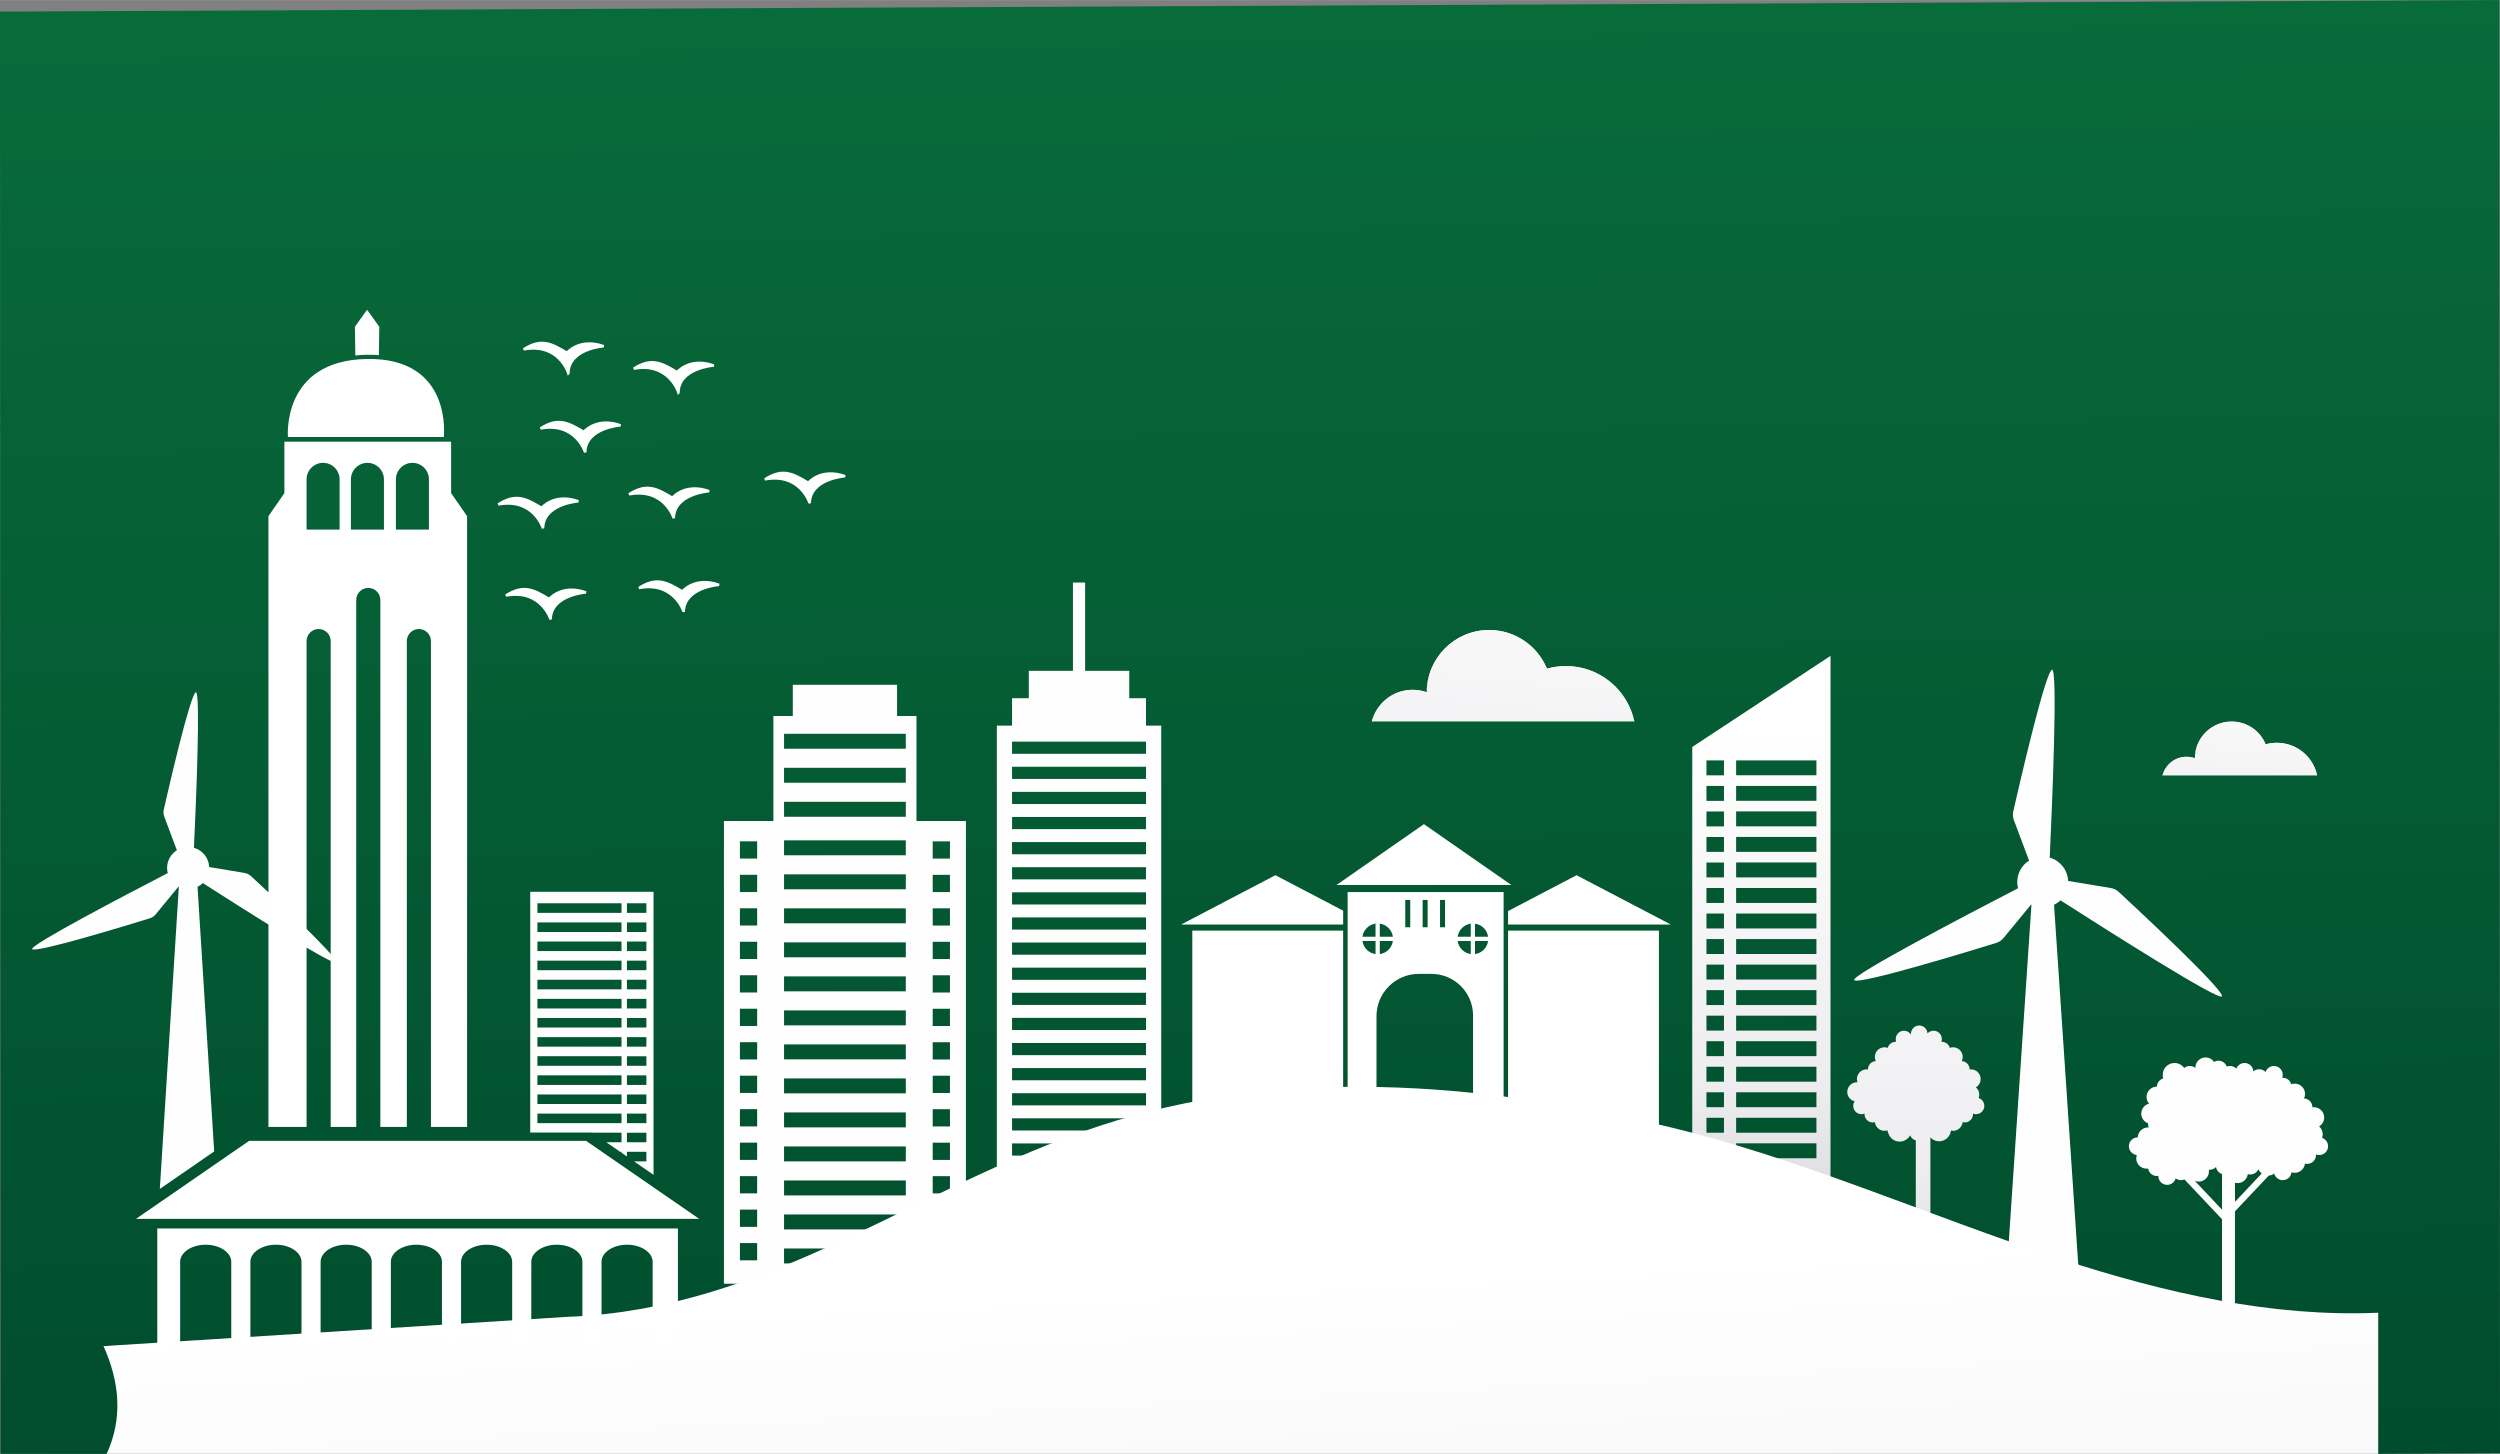 <?xml version="1.0" encoding="UTF-8"?>
<!DOCTYPE svg PUBLIC "-//W3C//DTD SVG 1.1//EN" "http://www.w3.org/Graphics/SVG/1.1/DTD/svg11.dtd">
<!-- Creator: CorelDRAW (Evaluation Version) -->
<svg xmlns="http://www.w3.org/2000/svg" xml:space="preserve" width="6.859in" height="3.989in" version="1.1" style="shape-rendering:geometricPrecision; text-rendering:geometricPrecision; image-rendering:optimizeQuality; fill-rule:evenodd; clip-rule:evenodd"
viewBox="0 0 6156.61 3580.14"
 xmlns:xlink="http://www.w3.org/1999/xlink"
 xmlns:xodm="http://www.corel.com/coreldraw/odm/2003">
 <rect x="0" y="0" width="6156.61" height="3580.14" fill="#808080" stroke="none"/>
 <defs>
  <style type="text/css">
   <![CDATA[
    .str0 {stroke:white;stroke-width:6.23;stroke-miterlimit:2.613}
    .fil11 {fill:white}
    .fil10 {fill:white}
    .fil9 {fill:#84BC13}
    .fil1 {fill:#FEFEFE;fill-rule:nonzero}
    .fil3 {fill:url(#id0);fill-rule:nonzero}
    .fil2 {fill:url(#id1);fill-rule:nonzero}
    .fil0 {fill:url(#id2);fill-rule:nonzero}
    .fil7 {fill:url(#id3);fill-rule:nonzero}
    .fil5 {fill:url(#id4);fill-rule:nonzero}
    .fil4 {fill:url(#id5);fill-rule:nonzero}
    .fil8 {fill:url(#id6);fill-rule:nonzero}
    .fil6 {fill:url(#id7);fill-rule:nonzero}
   ]]>
  </style>
  <linearGradient id="id0" gradientUnits="userSpaceOnUse" x1="4717.97" y1="3215.4" x2="4717.97" y2="2008.4">
   <stop offset="0" style="stop-opacity:1; stop-color:#DBDADF"/>
   <stop offset="0.271" style="stop-opacity:1; stop-color:#EDECEF"/>
   <stop offset="1" style="stop-opacity:1; stop-color:white"/>
  </linearGradient>
  <linearGradient id="id1" gradientUnits="userSpaceOnUse" xlink:href="#id0" x1="4337.63" y1="3002.23" x2="4337.63" y2="1795.22">
  </linearGradient>
  <linearGradient id="id2" gradientUnits="userSpaceOnUse" x1="3111.09" y1="3752.6" x2="3035.69" y2="-761.13">
   <stop offset="0" style="stop-opacity:1; stop-color:#004B2D"/>
   <stop offset="1" style="stop-opacity:1; stop-color:#0A723D"/>
  </linearGradient>
  <linearGradient id="id3" gradientUnits="userSpaceOnUse" xlink:href="#id0" x1="5473.88" y1="2279.81" x2="5540.35" y2="1589.16">
  </linearGradient>
  <linearGradient id="id4" gradientUnits="userSpaceOnUse" xlink:href="#id0" x1="3630.18" y1="2405.34" x2="3743.03" y2="1232.75">
  </linearGradient>
  <linearGradient id="id5" gradientUnits="userSpaceOnUse" xlink:href="#id0" x1="3164.58" y1="5372.74" x2="3057.11" y2="3154.86">
  </linearGradient>
  <linearGradient id="id6" gradientUnits="userSpaceOnUse" xlink:href="#id0" x1="5473.88" y1="2279.82" x2="5540.35" y2="1589.16">
  </linearGradient>
  <linearGradient id="id7" gradientUnits="userSpaceOnUse" xlink:href="#id0" x1="3630.18" y1="2405.34" x2="3743.03" y2="1232.75">
  </linearGradient>
 </defs>
 <g id="Layer_x0020_1">
  <g id="_105553321614048">
   <g>
    <polygon class="fil0" points="5856.72,3580.14 6156.61,3578.65 6154.72,0 -0,28.36 1.35,3580.14 "/>
    <path class="fil1" d="M5471.86 2453.23c4.42,-16.41 -209.27,-215.34 -254.28,-257.02 -5.39,-4.99 -12.1,-8.27 -19.34,-9.47l-105.18 -17.51c-1.21,-27.45 -19.94,-50.12 -45.35,-57.38 6.42,-138.2 20.16,-466.57 5.66,-462.7 -16.42,4.38 -81.82,288.91 -95.4,348.74 -1.63,7.16 -1.11,14.61 1.47,21.48l37.41 99.76c-17.46,11.16 -29.12,30.6 -29.12,52.85 0,5.28 0.85,10.33 2.07,15.23 -122.87,63.52 -414.08,215.76 -403.48,226.38 12,12.03 291.12,-73.58 349.72,-91.73 7.01,-2.17 13.21,-6.34 17.87,-12.01l67.79 -82.38c0.35,0.18 0.68,0.39 1.03,0.56l-63.55 944.58 91.35 0 91.36 0 -63.55 -944.58c5.83,-2.9 11.21,-6.52 15.84,-11 116.5,74.69 393.79,250.69 397.69,236.2z"/>
    <path class="fil1" d="M828.56 2370.04c3.65,-13.58 -173.15,-178.17 -210.39,-212.65 -4.46,-4.12 -10.01,-6.84 -16,-7.84l-87.03 -14.49c-1,-22.71 -16.5,-41.46 -37.53,-47.47 5.31,-114.35 16.68,-386.03 4.69,-382.84 -13.59,3.63 -67.69,239.05 -78.93,288.54 -1.34,5.92 -0.92,12.09 1.22,17.77l30.95 82.54c-14.45,9.23 -24.09,25.31 -24.09,43.73 0,4.37 0.7,8.54 1.72,12.6 -101.67,52.56 -342.61,178.52 -333.84,187.31 9.93,9.95 240.87,-60.88 289.36,-75.9 5.8,-1.8 10.93,-5.25 14.79,-9.94l56.08 -68.16c0.29,0.15 0.57,0.32 0.86,0.46l-46.82 743.99 133.84 -92.29 -41.01 -651.7c4.82,-2.4 9.28,-5.4 13.1,-9.1 96.39,61.8 325.82,207.42 329.05,195.43z"/>
    <path class="fil1" d="M2822.19 1786.77l0 -67.47 -41.23 0 0 -67.47 -108.7 0 0 -217.4 -29.98 0 0 217.4 -108.7 0 0 67.47 -41.23 0 0 67.47 -37.48 0 0 1210.68 404.81 0 0 -1210.68 -37.48 0zm0 1120.72l0 0 -329.85 0 0 -29.98 329.85 0 0 29.98zm0 -61.84l0 0 -329.85 0 0 -29.98 329.85 0 0 29.98zm0 -61.84l0 0 -329.85 0 0 -29.99 329.85 0 0 29.99zm0 -61.85l0 0 -329.85 0 0 -29.98 329.85 0 0 29.98zm0 -61.84l0 0 -329.85 0 0 -29.99 329.85 0 0 29.99zm0 -61.84l0 0 -329.85 0 0 -29.99 329.85 0 0 29.99zm0 -61.85l0 0 -329.85 0 0 -29.98 329.85 0 0 29.98zm0 -61.84l0 0 -329.85 0 0 -29.99 329.85 0 0 29.99zm0 -61.84l0 0 -329.85 0 0 -29.99 329.85 0 0 29.99zm0 -61.85l0 0 -329.85 0 0 -29.98 329.85 0 0 29.98zm0 -61.84l0 0 -329.85 0 0 -29.98 329.85 0 0 29.98zm0 -61.84l0 0 -329.85 0 0 -29.99 329.85 0 0 29.99zm0 -61.85l0 0 -329.85 0 0 -29.98 329.85 0 0 29.98zm0 -61.84l0 0 -329.85 0 0 -29.99 329.85 0 0 29.99zm0 -61.84l0 0 -329.85 0 0 -29.99 329.85 0 0 29.99zm0 -61.85l0 0 -329.85 0 0 -29.98 329.85 0 0 29.98zm0 -61.84l0 0 -329.85 0 0 -29.99 329.85 0 0 29.99zm0 -61.85l0 0 -329.85 0 0 -29.98 329.85 0 0 29.98z"/>
    <path class="fil2" d="M4167.4 1839.36l0 1228.71 340.47 0 0 -1453.07 -340.47 224.36zm78.09 1157.8l0 0 -43.1 0 0 -36.77 43.1 0 0 36.77zm0 -72.47l0 0 -43.1 0 0 -36.77 43.1 0 0 36.77zm0 -72.47l0 0 -43.1 0 0 -36.77 43.1 0 0 36.77zm0 -62.87l0 0 -43.1 0 0 -36.76 43.1 0 0 36.76zm0 -62.87l0 0 -43.1 0 0 -36.76 43.1 0 0 36.76zm0 -62.87l0 0 -43.1 0 0 -36.76 43.1 0 0 36.76zm0 -62.87l0 0 -43.1 0 0 -36.77 43.1 0 0 36.77zm0 -62.87l0 0 -43.1 0 0 -36.77 43.1 0 0 36.77zm0 -62.87l0 0 -43.1 0 0 -36.77 43.1 0 0 36.77zm0 -62.87l0 0 -43.1 0 0 -36.77 43.1 0 0 36.77zm0 -62.87l0 0 -43.1 0 0 -36.77 43.1 0 0 36.77zm0 -62.87l0 0 -43.1 0 0 -36.76 43.1 0 0 36.76zm0 -62.87l0 0 -43.1 0 0 -36.77 43.1 0 0 36.77zm0 -62.87l0 0 -43.1 0 0 -36.77 43.1 0 0 36.77zm0 -62.87l0 0 -43.1 0 0 -36.77 43.1 0 0 36.77zm0 -62.87l0 0 -43.1 0 0 -36.77 43.1 0 0 36.77zm0 -62.87l0 0 -43.1 0 0 -36.76 43.1 0 0 36.76zm0 -62.87l0 0 -43.1 0 0 -36.76 43.1 0 0 36.76zm227.71 1088.03l0 0 -197.72 0 0 -36.77 197.72 0 0 36.77zm0 -72.47l0 0 -197.72 0 0 -36.77 197.72 0 0 36.77zm0 -72.47l0 0 -197.72 0 0 -36.77 197.72 0 0 36.77zm0 -62.87l0 0 -197.72 0 0 -36.76 197.72 0 0 36.76zm0 -62.87l0 0 -197.72 0 0 -36.76 197.72 0 0 36.76zm0 -62.87l0 0 -197.72 0 0 -36.76 197.72 0 0 36.76zm0 -62.87l0 0 -197.72 0 0 -36.77 197.72 0 0 36.77zm0 -62.87l0 0 -197.72 0 0 -36.77 197.72 0 0 36.77zm0 -62.87l0 0 -197.72 0 0 -36.77 197.72 0 0 36.77zm0 -62.87l0 0 -197.72 0 0 -36.77 197.72 0 0 36.77zm0 -62.87l0 0 -197.72 0 0 -36.77 197.72 0 0 36.77zm0 -62.87l0 0 -197.72 0 0 -36.76 197.72 0 0 36.76zm0 -62.87l0 0 -197.72 0 0 -36.77 197.72 0 0 36.77zm0 -62.87l0 0 -197.72 0 0 -36.77 197.72 0 0 36.77zm0 -62.87l0 0 -197.72 0 0 -36.77 197.72 0 0 36.77zm0 -62.87l0 0 -197.72 0 0 -36.77 197.72 0 0 36.77zm0 -62.87l0 0 -197.72 0 0 -36.76 197.72 0 0 36.76zm0 -62.87l0 0 -197.72 0 0 -36.76 197.72 0 0 36.76z"/>
    <path class="fil1" d="M2256.93 2021.68l0 -258.63 -47.79 0 0 -76.84 -256.75 0 0 76.84 -47.79 0 0 258.63 -121.82 0 0 1139.47 121.82 0 16.24 0 324.85 0 11.24 0 121.82 0 0 -1139.47 -121.82 0zm-392.31 1081.89l0 0 -42.48 0 0 -42.48 42.48 0 0 42.48zm0 -82.45l0 0 -42.48 0 0 -42.48 42.48 0 0 42.48zm0 -82.45l0 0 -42.48 0 0 -42.48 42.48 0 0 42.48zm0 -82.45l0 0 -42.48 0 0 -42.48 42.48 0 0 42.48zm0 -82.45l0 0 -42.48 0 0 -42.48 42.48 0 0 42.48zm0 -82.45l0 0 -42.48 0 0 -42.48 42.48 0 0 42.48zm0 -82.45l0 0 -42.48 0 0 -42.48 42.48 0 0 42.48zm0 -82.45l0 0 -42.48 0 0 -42.48 42.48 0 0 42.48zm0 -82.45l0 0 -42.48 0 0 -42.48 42.48 0 0 42.48zm0 -82.45l0 0 -42.48 0 0 -42.48 42.48 0 0 42.48zm0 -82.45l0 0 -42.48 0 0 -42.48 42.48 0 0 42.48zm0 -82.45l0 0 -42.48 0 0 -42.48 42.48 0 0 42.48zm0 -82.45l0 0 -42.48 0 0 -42.48 42.48 0 0 42.48zm366.08 997.03l0 0 -299.86 0 0 -36.82 299.86 0 0 36.82zm0 -83.76l0 0 -299.86 0 0 -36.82 299.86 0 0 36.82zm0 -83.77l0 0 -299.86 0 0 -36.82 299.86 0 0 36.82zm0 -83.76l0 0 -299.86 0 0 -36.82 299.86 0 0 36.82zm0 -83.76l0 0 -299.86 0 0 -36.82 299.86 0 0 36.82zm0 -83.77l0 0 -299.86 0 0 -36.82 299.86 0 0 36.82zm0 -83.76l0 0 -299.86 0 0 -36.82 299.86 0 0 36.82zm0 -83.76l0 0 -299.86 0 0 -36.82 299.86 0 0 36.82zm0 -83.76l0 0 -299.86 0 0 -36.82 299.86 0 0 36.82zm0 -83.77l0 0 -299.86 0 0 -36.82 299.86 0 0 36.82zm0 -83.76l0 0 -299.86 0 0 -36.82 299.86 0 0 36.82zm0 -83.77l0 0 -299.86 0 0 -36.82 299.86 0 0 36.82zm0 -83.76l0 0 -299.86 0 0 -36.82 299.86 0 0 36.82zm0 -94.85l0 0 -299.86 0 0 -36.82 299.86 0 0 36.82zm0 -83.76l0 0 -299.86 0 0 -36.82 299.86 0 0 36.82zm0 -83.76l0 0 -299.86 0 0 -36.82 299.86 0 0 36.82zm108.7 1259.97l0 0 -42.48 0 0 -42.48 42.48 0 0 42.48zm0 -82.45l0 0 -42.48 0 0 -42.48 42.48 0 0 42.48zm0 -82.45l0 0 -42.48 0 0 -42.48 42.48 0 0 42.48zm0 -82.45l0 0 -42.48 0 0 -42.48 42.48 0 0 42.48zm0 -82.45l0 0 -42.48 0 0 -42.48 42.48 0 0 42.48zm0 -82.45l0 0 -42.48 0 0 -42.48 42.48 0 0 42.48zm0 -82.45l0 0 -42.48 0 0 -42.48 42.48 0 0 42.48zm0 -82.45l0 0 -42.48 0 0 -42.48 42.48 0 0 42.48zm0 -82.45l0 0 -42.48 0 0 -42.48 42.48 0 0 42.48zm0 -82.45l0 0 -42.48 0 0 -42.48 42.48 0 0 42.48zm0 -82.45l0 0 -42.48 0 0 -42.48 42.48 0 0 42.48zm0 -82.45l0 0 -42.48 0 0 -42.48 42.48 0 0 42.48zm0 -82.45l0 0 -42.48 0 0 -42.48 42.48 0 0 42.48z"/>
    <path class="fil1" d="M1305.77 2196.04l0 592.73 152.5 0 0.7 0.48 71.6 0 0 23.54 0 0 -37.46 0 34.14 23.54 3.33 0 0 2.29 13.34 9.2 0 -11.49 47.87 0 0 23.54 0 0 -30.39 0 48.05 33.13 0 -696.96 -303.67 0zm224.81 569.67l0 0 -207.15 0 0 -23.54 207.15 0 0 23.54zm0 -47.08l0 0 -207.15 0 0 -23.54 207.15 0 0 23.54zm0 -47.08l0 0 -207.15 0 0 -23.54 207.15 0 0 23.54zm0 -47.08l0 0 -207.15 0 0 -23.54 207.15 0 0 23.54zm0 -47.08l0 0 -207.15 0 0 -23.54 207.15 0 0 23.54zm0 -47.08l0 0 -207.15 0 0 -23.54 207.15 0 0 23.54zm0 -47.08l0 0 -207.15 0 0 -23.54 207.15 0 0 23.54zm0 -47.08l0 0 -207.15 0 0 -23.54 207.15 0 0 23.54zm0 -47.08l0 0 -207.15 0 0 -23.54 207.15 0 0 23.54zm0 -47.08l0 0 -207.15 0 0 -23.54 207.15 0 0 23.54zm0 -47.08l0 0 -207.15 0 0 -23.54 207.15 0 0 23.54zm0 -47.08l0 0 -207.15 0 0 -23.54 207.15 0 0 23.54zm61.21 564.96l0 0 -47.87 0 0 -23.54 47.87 0 0 23.54zm0 -47.08l0 0 -47.87 0 0 -23.54 47.87 0 0 23.54zm0 -47.08l0 0 -47.87 0 0 -23.54 47.87 0 0 23.54zm0 -47.08l0 0 -47.87 0 0 -23.54 47.87 0 0 23.54zm0 -47.08l0 0 -47.87 0 0 -23.54 47.87 0 0 23.54zm0 -47.08l0 0 -47.87 0 0 -23.54 47.87 0 0 23.54zm0 -47.08l0 0 -47.87 0 0 -23.54 47.87 0 0 23.54zm0 -47.08l0 0 -47.87 0 0 -23.54 47.87 0 0 23.54zm0 -47.08l0 0 -47.87 0 0 -23.54 47.87 0 0 23.54zm0 -47.08l0 0 -47.87 0 0 -23.54 47.87 0 0 23.54zm0 -47.08l0 0 -47.87 0 0 -23.54 47.87 0 0 23.54zm0 -47.08l0 0 -47.87 0 0 -23.54 47.87 0 0 23.54zm0 -47.08l0 0 -47.87 0 0 -23.54 47.87 0 0 23.54z"/>
    <path class="fil1" d="M5718.38 2801.9c1.04,-2.77 1.64,-5.77 1.64,-8.91 0,-7.72 -3.46,-14.62 -8.9,-19.28 7.48,-4.41 12.52,-12.53 12.52,-21.85 0,-14.02 -11.36,-25.38 -25.37,-25.38 -1.24,0 -2.45,0.12 -3.64,0.29 0,-0.1 0.01,-0.19 0.01,-0.29 0,-11.64 -9.16,-21.13 -20.67,-21.69 1.61,-3.34 2.54,-7.06 2.54,-11.01 0,-14.02 -11.36,-25.37 -25.37,-25.37 -3.02,0 -5.9,0.55 -8.59,1.52 -2.54,-9.18 -10.94,-15.94 -20.94,-15.94 -0.45,0 -0.88,0.04 -1.32,0.07 0.84,-2.31 1.32,-4.8 1.32,-7.4 0,-12.01 -9.74,-21.75 -21.75,-21.75 -9.6,0 -17.73,6.23 -20.62,14.86 -3.96,-4.18 -9.56,-6.81 -15.78,-6.81 -5.43,0 -10.39,2 -14.2,5.3 -0.56,-11.51 -10.05,-20.68 -21.7,-20.68 -9.26,0 -17.15,5.8 -20.28,13.96 -3.95,-4.08 -9.48,-6.62 -15.61,-6.62 -2.8,0 -5.46,0.55 -7.92,1.51 -3.01,-8.41 -11.02,-14.44 -20.46,-14.44 -3.94,0 -7.62,1.06 -10.81,2.9 -4.58,-6.59 -12.2,-10.92 -20.84,-10.92 -14.02,0 -25.37,11.36 -25.37,25.37 0,0.11 0.01,0.22 0.01,0.33 -3.72,-2.96 -8.42,-4.75 -13.54,-4.75 -5.28,0 -10.12,1.89 -13.89,5.02 -5.27,-7.46 -13.94,-12.35 -23.77,-12.35 -16.06,0 -29.09,13.02 -29.09,29.09 0,3.1 0.49,6.09 1.39,8.89 -8.9,2.53 -15.46,10.57 -15.77,20.2 -0.01,0 -0.02,0 -0.04,0 -14.01,0 -25.37,11.36 -25.37,25.37 0,6.33 2.34,12.11 6.17,16.55 -11.01,2.77 -19.17,12.71 -19.17,24.58 0,10.96 6.97,20.27 16.7,23.82 -0.04,0.52 -0.08,1.03 -0.08,1.55 0,3.12 0.67,6.07 1.85,8.76 -0.61,-0.05 -1.23,-0.1 -1.85,-0.1 -13.72,0 -24.87,10.9 -25.33,24.51 -0.01,0 -0.03,-0 -0.04,-0 -12.01,0 -21.75,9.74 -21.75,21.75 0,11.26 8.55,20.52 19.51,21.64 -0.88,2.58 -1.39,5.34 -1.39,8.23 0,14.01 11.36,25.37 25.37,25.37 1.33,0 2.63,-0.13 3.9,-0.33 1.59,10.44 10.58,18.45 21.47,18.45 1.24,0 2.46,-0.13 3.64,-0.33 -0,0.11 -0.02,0.22 -0.02,0.33 0,12.01 9.74,21.75 21.75,21.75 10,0 18.41,-6.76 20.94,-15.96 3.64,2.76 8.17,4.41 13.09,4.41 3.03,0 5.89,-0.66 8.51,-1.78l92.57 98.02 0 289.75 31.85 0 0 -309.12 83.2 -88.1c5.03,-0.39 9.66,-2.17 13.45,-5.06 2.43,9.36 10.91,16.28 21.03,16.28 11.22,0 20.45,-8.5 21.62,-19.4 2.49,0.82 5.15,1.28 7.91,1.28 13.1,0 23.87,-9.93 25.22,-22.66 1.76,0.46 3.59,0.72 5.48,0.72 12.01,0 21.75,-9.74 21.75,-21.75 0,-0.52 -0.04,-1.04 -0.08,-1.55 2.49,0.99 5.19,1.55 8.03,1.55 12.01,0 21.75,-9.74 21.75,-21.75 0,-9.63 -6.26,-17.78 -14.93,-20.64zm-313.44 105.88l0 0c2.96,1.21 6.17,1.95 9.57,1.95 14.01,0 25.37,-11.36 25.37,-25.37 0,-1.34 -0.13,-2.65 -0.34,-3.93 0.66,0.06 1.34,0.1 2.01,0.1 6.21,0 11.79,-2.61 15.75,-6.78 1.26,8.17 7.09,14.79 14.78,17.29l0 87.86 -67.15 -71.11zm99 4.63l0 0c2.08,0.55 4.23,0.94 6.49,0.94 12.9,0 23.53,-9.64 25.14,-22.1 1.95,0.58 4.01,0.9 6.16,0.9 8.93,0 16.59,-5.39 19.94,-13.09 1.71,4.27 4.57,7.92 8.16,10.68l-65.89 69.77 0 -47.11z"/>
    <path class="fil3" d="M4872.74 2703.95c0.98,-2.6 1.53,-5.4 1.53,-8.34 0,-7.23 -3.24,-13.7 -8.34,-18.06 7.01,-4.13 11.73,-11.74 11.73,-20.47 0,-13.13 -10.64,-23.77 -23.77,-23.77 -1.16,0 -2.29,0.11 -3.41,0.27 0,-0.09 0.01,-0.18 0.01,-0.27 0,-10.91 -8.58,-19.79 -19.36,-20.32 1.51,-3.12 2.38,-6.62 2.38,-10.32 0,-13.13 -10.64,-23.77 -23.77,-23.77 -2.83,0 -5.53,0.52 -8.04,1.42 -2.39,-8.6 -10.26,-14.93 -19.62,-14.93 -0.42,0 -0.83,0.04 -1.24,0.06 0.78,-2.17 1.24,-4.5 1.24,-6.94 0,-11.25 -9.12,-20.37 -20.38,-20.37 -5.93,0 -11.26,2.55 -14.98,6.6 -0.5,-10.81 -9.39,-19.44 -20.33,-19.44 -11.25,0 -20.37,9.12 -20.37,20.38 0,0.66 0.04,1.32 0.1,1.97 -3.61,-5.71 -9.96,-9.51 -17.22,-9.51 -11.25,0 -20.37,9.12 -20.37,20.37 0,2.44 0.45,4.77 1.24,6.94 -0.41,-0.02 -0.82,-0.06 -1.24,-0.06 -9.36,0 -17.23,6.33 -19.62,14.93 -2.52,-0.9 -5.22,-1.42 -8.04,-1.42 -13.13,0 -23.77,10.64 -23.77,23.77 0,3.7 0.87,7.19 2.39,10.32 -10.78,0.53 -19.37,9.41 -19.37,20.32 0,0.09 0.01,0.18 0.01,0.27 -1.12,-0.16 -2.25,-0.27 -3.41,-0.27 -13.13,0 -23.77,10.64 -23.77,23.77 0,2.84 0.52,5.55 1.43,8.07 -0.48,-0.03 -0.95,-0.07 -1.43,-0.07 -13.13,0 -23.77,10.64 -23.77,23.77 0,11.2 7.75,20.56 18.17,23.08 -2.18,3.24 -3.46,7.15 -3.46,11.35 0,11.25 9.12,20.37 20.37,20.37 2.66,0 5.2,-0.52 7.53,-1.45 -0.04,0.48 -0.07,0.96 -0.07,1.45 0,11.26 9.12,20.38 20.38,20.38 1.78,0 3.49,-0.25 5.14,-0.68 1.27,11.93 11.36,21.23 23.63,21.23 2.59,0 5.07,-0.43 7.41,-1.19 0.23,2.15 0.83,4.17 1.67,6.06 3.34,12.49 14.7,21.7 28.24,21.7 11.16,0 20.86,-6.25 25.79,-15.44 2.33,6.13 7.53,10.81 13.96,12.46l0 338.87 35.97 0 0 -346.1c5.34,5.77 12.91,9.46 21.39,9.46 15.21,0 27.7,-11.6 29.12,-26.44 1.7,0.4 3.48,0.62 5.3,0.62 12.27,0 22.36,-9.3 23.63,-21.23 1.64,0.43 3.36,0.68 5.14,0.68 11.25,0 20.37,-9.12 20.37,-20.38 0,-0.49 -0.04,-0.97 -0.07,-1.45 2.33,0.93 4.87,1.45 7.53,1.45 11.26,0 20.38,-9.12 20.38,-20.37 0,-9.02 -5.87,-16.65 -13.99,-19.34z"/>
    <path class="fil4" d="M5856.72 3232.57c-261.34,11.54 -525.75,-48.76 -779.34,-131.43 -330.59,-107.77 -652.79,-253.43 -989.4,-331.26 -450.67,-104.2 -932.86,-144.84 -1379.07,2.3 -456.23,150.44 -813.82,451.43 -1310.18,470.47l-1143.82 72.13c39.39,87.44 48.32,177.84 7.66,265.35l5594.15 0 0 -347.57z"/>
    <g>
     <path class="fil5" d="M3687.85 1776.54l336.88 0c-16.45,-77.94 -85.6,-136.44 -168.44,-136.44 -16.21,0 -31.88,2.29 -46.76,6.48 -23.01,-55.9 -78.01,-95.27 -142.22,-95.27 -84.77,0 -153.51,68.6 -153.76,153.32 -10.86,-3.84 -22.49,-6.05 -34.67,-6.05 -48.42,0 -88.99,33.15 -100.55,77.97l254.32 0 55.19 0z"/>
     <path class="fil6" d="M3478.89 1703.45c12.18,0 23.81,2.2 34.67,6.05 0.24,-84.72 68.98,-153.32 153.76,-153.32 64.21,0 119.21,39.37 142.22,95.27 14.87,-4.19 30.54,-6.48 46.76,-6.48 81.08,0 148.91,56.11 167.19,131.57l1.25 0c-16.45,-77.94 -85.6,-136.44 -168.44,-136.44 -16.21,0 -31.88,2.29 -46.76,6.48 -23.01,-55.9 -78.01,-95.27 -142.22,-95.27 -84.77,0 -153.51,68.6 -153.76,153.32 -10.86,-3.84 -22.49,-6.05 -34.67,-6.05 -48.42,0 -88.99,33.15 -100.55,77.97l1.48 0c13.16,-42.31 52.43,-73.09 99.07,-73.09z"/>
    </g>
    <g>
     <path class="fil7" d="M5507.84 1909.45l198.42 0c-9.69,-45.9 -50.42,-80.37 -99.21,-80.37 -9.55,0 -18.78,1.35 -27.54,3.82 -13.55,-32.93 -45.95,-56.12 -83.77,-56.12 -49.93,0 -90.42,40.41 -90.56,90.3 -6.4,-2.27 -13.25,-3.56 -20.42,-3.56 -28.52,0 -52.42,19.53 -59.22,45.92l149.79 0 32.5 0z"/>
     <path class="fil8" d="M5384.77 1866.4c7.17,0 14.02,1.3 20.42,3.56 0.14,-49.9 40.63,-90.31 90.56,-90.31 37.82,0 70.22,23.19 83.77,56.12 8.76,-2.47 17.99,-3.82 27.54,-3.82 47.76,0 87.71,33.05 98.48,77.5l0.74 0c-9.69,-45.9 -50.42,-80.37 -99.21,-80.37 -9.55,0 -18.78,1.35 -27.54,3.82 -13.55,-32.93 -45.95,-56.12 -83.77,-56.12 -49.93,0 -90.42,40.41 -90.56,90.3 -6.4,-2.27 -13.25,-3.56 -20.42,-3.56 -28.52,0 -52.42,19.53 -59.22,45.92l0.87 0c7.75,-24.92 30.89,-43.05 58.35,-43.05z"/>
    </g>
    <path class="fil9" d="M1352.55 1474.94c0,0 30.72,-37.55 90.47,-16.21 0,0 -86.2,5.97 -87.05,66.57 0,0 -23.04,-75.1 -110.09,-58.89 44.01,-28.3 68.97,-13.91 106.68,8.53z"/>
    <path class="fil9" d="M1990.61 1188.73c0,0 30.72,-37.55 90.47,-16.21 0,0 -86.2,5.98 -87.05,66.57 0,0 -23.04,-75.1 -110.09,-58.89 44.01,-28.3 68.97,-13.91 106.68,8.53z"/>
    <path class="fil9" d="M1333.85 1250.54c0,0 30.73,-37.55 90.47,-16.21 0,0 -86.2,5.97 -87.05,66.57 0,0 -23.04,-75.1 -110.09,-58.89 44.01,-28.3 68.97,-13.91 106.68,8.53z"/>
    <path class="fil9" d="M1396.27 868.63c0,0 30.72,-37.55 90.46,-16.22 0,0 -86.19,5.98 -87.05,66.57 0,0 -23.04,-75.1 -110.09,-58.89 44.01,-28.3 68.97,-13.91 106.68,8.53z"/>
    <path class="fil9" d="M1655.85 1225.62c0,0 30.72,-37.55 90.46,-16.21 0,0 -86.2,5.97 -87.05,66.57 0,0 -23.04,-75.1 -110.1,-58.89 44.01,-28.3 68.97,-13.91 106.68,8.53z"/>
    <path class="fil9" d="M1437.73 1063.48c0,0 30.72,-37.55 90.46,-16.21 0,0 -86.19,5.97 -87.05,66.57 0,0 -23.04,-75.1 -110.09,-58.89 44.01,-28.3 68.97,-13.91 106.68,8.53z"/>
    <path class="fil9" d="M1667.37 916.23c0,0 30.72,-37.55 90.46,-16.22 0,0 -86.19,5.98 -87.05,66.57 0,0 -23.04,-75.1 -110.09,-58.89 44.01,-28.3 68.97,-13.91 106.68,8.53z"/>
    <path class="fil9" d="M1680.36 1456.25c0,0 30.72,-37.55 90.46,-16.21 0,0 -86.19,5.97 -87.05,66.57 0,0 -23.04,-75.1 -110.09,-58.89 44.01,-28.3 68.97,-13.91 106.68,8.53z"/>
    <path class="fil10" d="M1150.25 1349.55l0 1425.55 -88.99 0 0 -1196.57c0,-16.34 -13.36,-29.69 -29.7,-29.69l0 0c-16.34,0 -29.69,13.36 -29.69,29.69l0 1196.57 -65.21 0 0 -1297.78c0,-16.33 -13.35,-29.69 -29.69,-29.69l-0.01 0c-16.33,0 -29.69,13.36 -29.69,29.69l0 1297.78 -21.67 0 -41.25 0 0 -1196.57c0,-16.34 -13.35,-29.69 -29.69,-29.69l-0.01 0c-16.32,0 -29.69,13.36 -29.69,29.69l0 1196.57 -61.65 0 -32.25 0 0 -1425.55 0 -78.61 39.3 -56.78 0 -126.66 163.79 0 82.99 0 163.78 0 0 126.66 39.32 56.78 0 78.61zm-275.19 -474.35l-1.07 -70.78 30.02 -41.78 30.02 41.78 -1.05 69.93c-9.14,-0.72 -18.78,-1.03 -28.97,-0.88 -10.17,0.17 -19.8,0.75 -28.95,1.73zm-165.95 200.84c0,0 -16.92,-188.92 194.9,-192.2 211.84,-3.27 188.91,192.2 188.91,192.2l-383.81 0zm86.53 63.59l0 0c22.38,0 40.68,18.31 40.68,40.67l0 123.67 -81.35 0 0 -123.67c0,-22.37 18.31,-40.67 40.67,-40.67zm109.19 0l0 0c22.38,0 40.68,18.31 40.68,40.67l0 123.67 -81.35 0 0 -123.67c0,-22.37 18.29,-40.67 40.67,-40.67zm110.83 0l0.01 0c22.37,0 40.67,18.31 40.67,40.67l0 123.67 -81.35 0 0 -123.67c0,-22.37 18.3,-40.67 40.67,-40.67z"/>
    <path class="fil10" d="M387.32 3025.11l1282.16 0 0 283.08 -62.28 0 0 -200.95c0,-23.18 -28.33,-42.14 -62.93,-42.14l-0 0c-34.6,0 -62.93,18.97 -62.93,42.14l0 200.95 -47.08 0 0 -200.95c0,-23.18 -28.33,-42.14 -62.93,-42.14l-0.01 0c-34.6,0 -62.93,18.97 -62.93,42.14l0 200.95 -47.08 0 0 -200.95c0,-23.18 -28.33,-42.14 -62.93,-42.14l-0 0c-34.61,0 -62.93,18.97 -62.93,42.14l0 200.95 -47.08 0 0 -200.95c0,-23.18 -28.32,-42.14 -62.93,-42.14l0 0c-34.61,0 -62.94,18.97 -62.94,42.14l0 200.95 -47.08 0 0 -200.95c0,-23.18 -28.33,-42.14 -62.93,-42.14l-0 0c-34.61,0 -62.93,18.97 -62.93,42.14l0 200.95 -47.08 0 0 -200.95c0,-23.18 -28.33,-42.14 -62.93,-42.14l-0.01 0c-34.61,0 -62.93,18.97 -62.93,42.14l0 200.95 -47.08 0 0 -200.95c0,-23.18 -28.33,-42.14 -62.93,-42.14l-0.01 0c-34.61,0 -62.93,18.97 -62.93,42.14l0 200.95 -56.32 0 0 -283.08zm226.16 -215.77l285.53 0 94.46 0 449.84 0 278.55 192.07 -278.55 0 -101.44 0 -348.39 0 -94.46 0 -184.09 0 -101.44 0 -278.54 0 278.54 -192.07z"/>
    <path class="fil10" d="M3318.7 2196.73l384.15 0 0 583.24 -75.25 0 0 -279.54c0,-56.25 -46.02,-102.27 -102.27,-102.27l-31.6 0c-57.16,0 -103.94,46.78 -103.94,103.94l0 277.87 -71.09 0 0 -583.24zm563.81 79.82l232.04 0 -232.04 -121.4 -168.65 88.23 0 33.17 168.65 0zm-168.65 14.97l371.47 0 0 488.45 -371.47 0 0 -488.45zm-573.04 -14.97l166.86 0 0 -34.1 -166.86 -87.3 -232.05 121.4 232.05 0zm-204.61 14.97l371.47 0 0 488.45 -371.47 0 0 -488.45zm570.4 -112.25l215.36 0 -215.36 -149.85 -215.36 149.85 215.36 0zm125.76 95.14c16.74,2.3 29.98,15.55 32.28,32.28l-32.28 0 0 -32.28zm32.28 42.68c-2.3,16.73 -15.55,29.98 -32.28,32.27l0 -32.27 32.28 0zm-42.67 32.27c-16.74,-2.3 -29.98,-15.54 -32.28,-32.27l32.28 0 0 32.27zm-32.28 -42.67c2.3,-16.74 15.55,-29.98 32.28,-32.28l0 32.28 -32.28 0zm-191.8 -32.28c16.73,2.3 29.98,15.55 32.27,32.28l-32.27 0 0 -32.28zm32.27 42.68c-2.3,16.73 -15.54,29.98 -32.27,32.27l0 -32.27 32.27 0zm-42.67 32.27c-16.74,-2.3 -29.98,-15.54 -32.28,-32.27l32.28 0 0 32.27zm-32.28 -42.67c2.3,-16.74 15.54,-29.98 32.28,-32.28l0 32.28 -32.28 0zm191.09 -90.63l12.27 0 0 67.35 -12.27 0 0 -67.35zm-42.82 0l12.26 0 0 67.35 -12.26 0 0 -67.35zm-42.82 0l12.26 0 0 67.35 -12.26 0 0 -67.35z"/>
    <path class="fil11 str0" d="M1528.19 1047.26c-59.74,-21.34 -90.46,16.21 -90.46,16.21 -37.71,-22.45 -62.66,-36.83 -106.68,-8.53 87.05,-16.22 110.09,58.89 110.09,58.89 0.86,-60.59 87.05,-66.57 87.05,-66.57z"/>
    <path class="fil11 str0" d="M1399.68 918.98c0.86,-60.59 87.05,-66.57 87.05,-66.57 -59.74,-21.33 -90.46,16.22 -90.46,16.22 -37.71,-22.45 -62.66,-36.83 -106.68,-8.53 87.05,-16.22 110.09,58.89 110.09,58.89z"/>
    <path class="fil11 str0" d="M1333.85 1250.54c-37.71,-22.45 -62.66,-36.83 -106.68,-8.53 87.05,-16.22 110.09,58.89 110.09,58.89 0.86,-60.59 87.05,-66.57 87.05,-66.57 -59.74,-21.34 -90.47,16.21 -90.47,16.21z"/>
    <path class="fil11 str0" d="M1352.55 1474.94c-37.71,-22.45 -62.66,-36.83 -106.68,-8.53 87.05,-16.22 110.09,58.89 110.09,58.89 0.86,-60.59 87.05,-66.57 87.05,-66.57 -59.74,-21.34 -90.47,16.21 -90.47,16.21z"/>
    <path class="fil11 str0" d="M1573.69 1447.72c87.05,-16.22 110.09,58.89 110.09,58.89 0.86,-60.59 87.05,-66.57 87.05,-66.57 -59.74,-21.34 -90.46,16.21 -90.46,16.21 -37.71,-22.45 -62.66,-36.83 -106.68,-8.53z"/>
    <path class="fil11 str0" d="M1549.17 1217.09c87.05,-16.22 110.1,58.89 110.1,58.89 0.85,-60.59 87.05,-66.57 87.05,-66.57 -59.74,-21.34 -90.46,16.21 -90.46,16.21 -37.71,-22.45 -62.67,-36.83 -106.68,-8.53z"/>
    <path class="fil11 str0" d="M1883.93 1180.2c87.05,-16.21 110.09,58.89 110.09,58.89 0.86,-60.59 87.05,-66.57 87.05,-66.57 -59.74,-21.34 -90.47,16.21 -90.47,16.21 -37.71,-22.45 -62.66,-36.83 -106.68,-8.53z"/>
    <path class="fil11 str0" d="M1670.78 966.58c0.86,-60.59 87.05,-66.57 87.05,-66.57 -59.74,-21.33 -90.46,16.22 -90.46,16.22 -37.71,-22.45 -62.66,-36.83 -106.68,-8.53 87.05,-16.22 110.09,58.89 110.09,58.89z"/>
   </g>
  </g>
 </g>
</svg>

